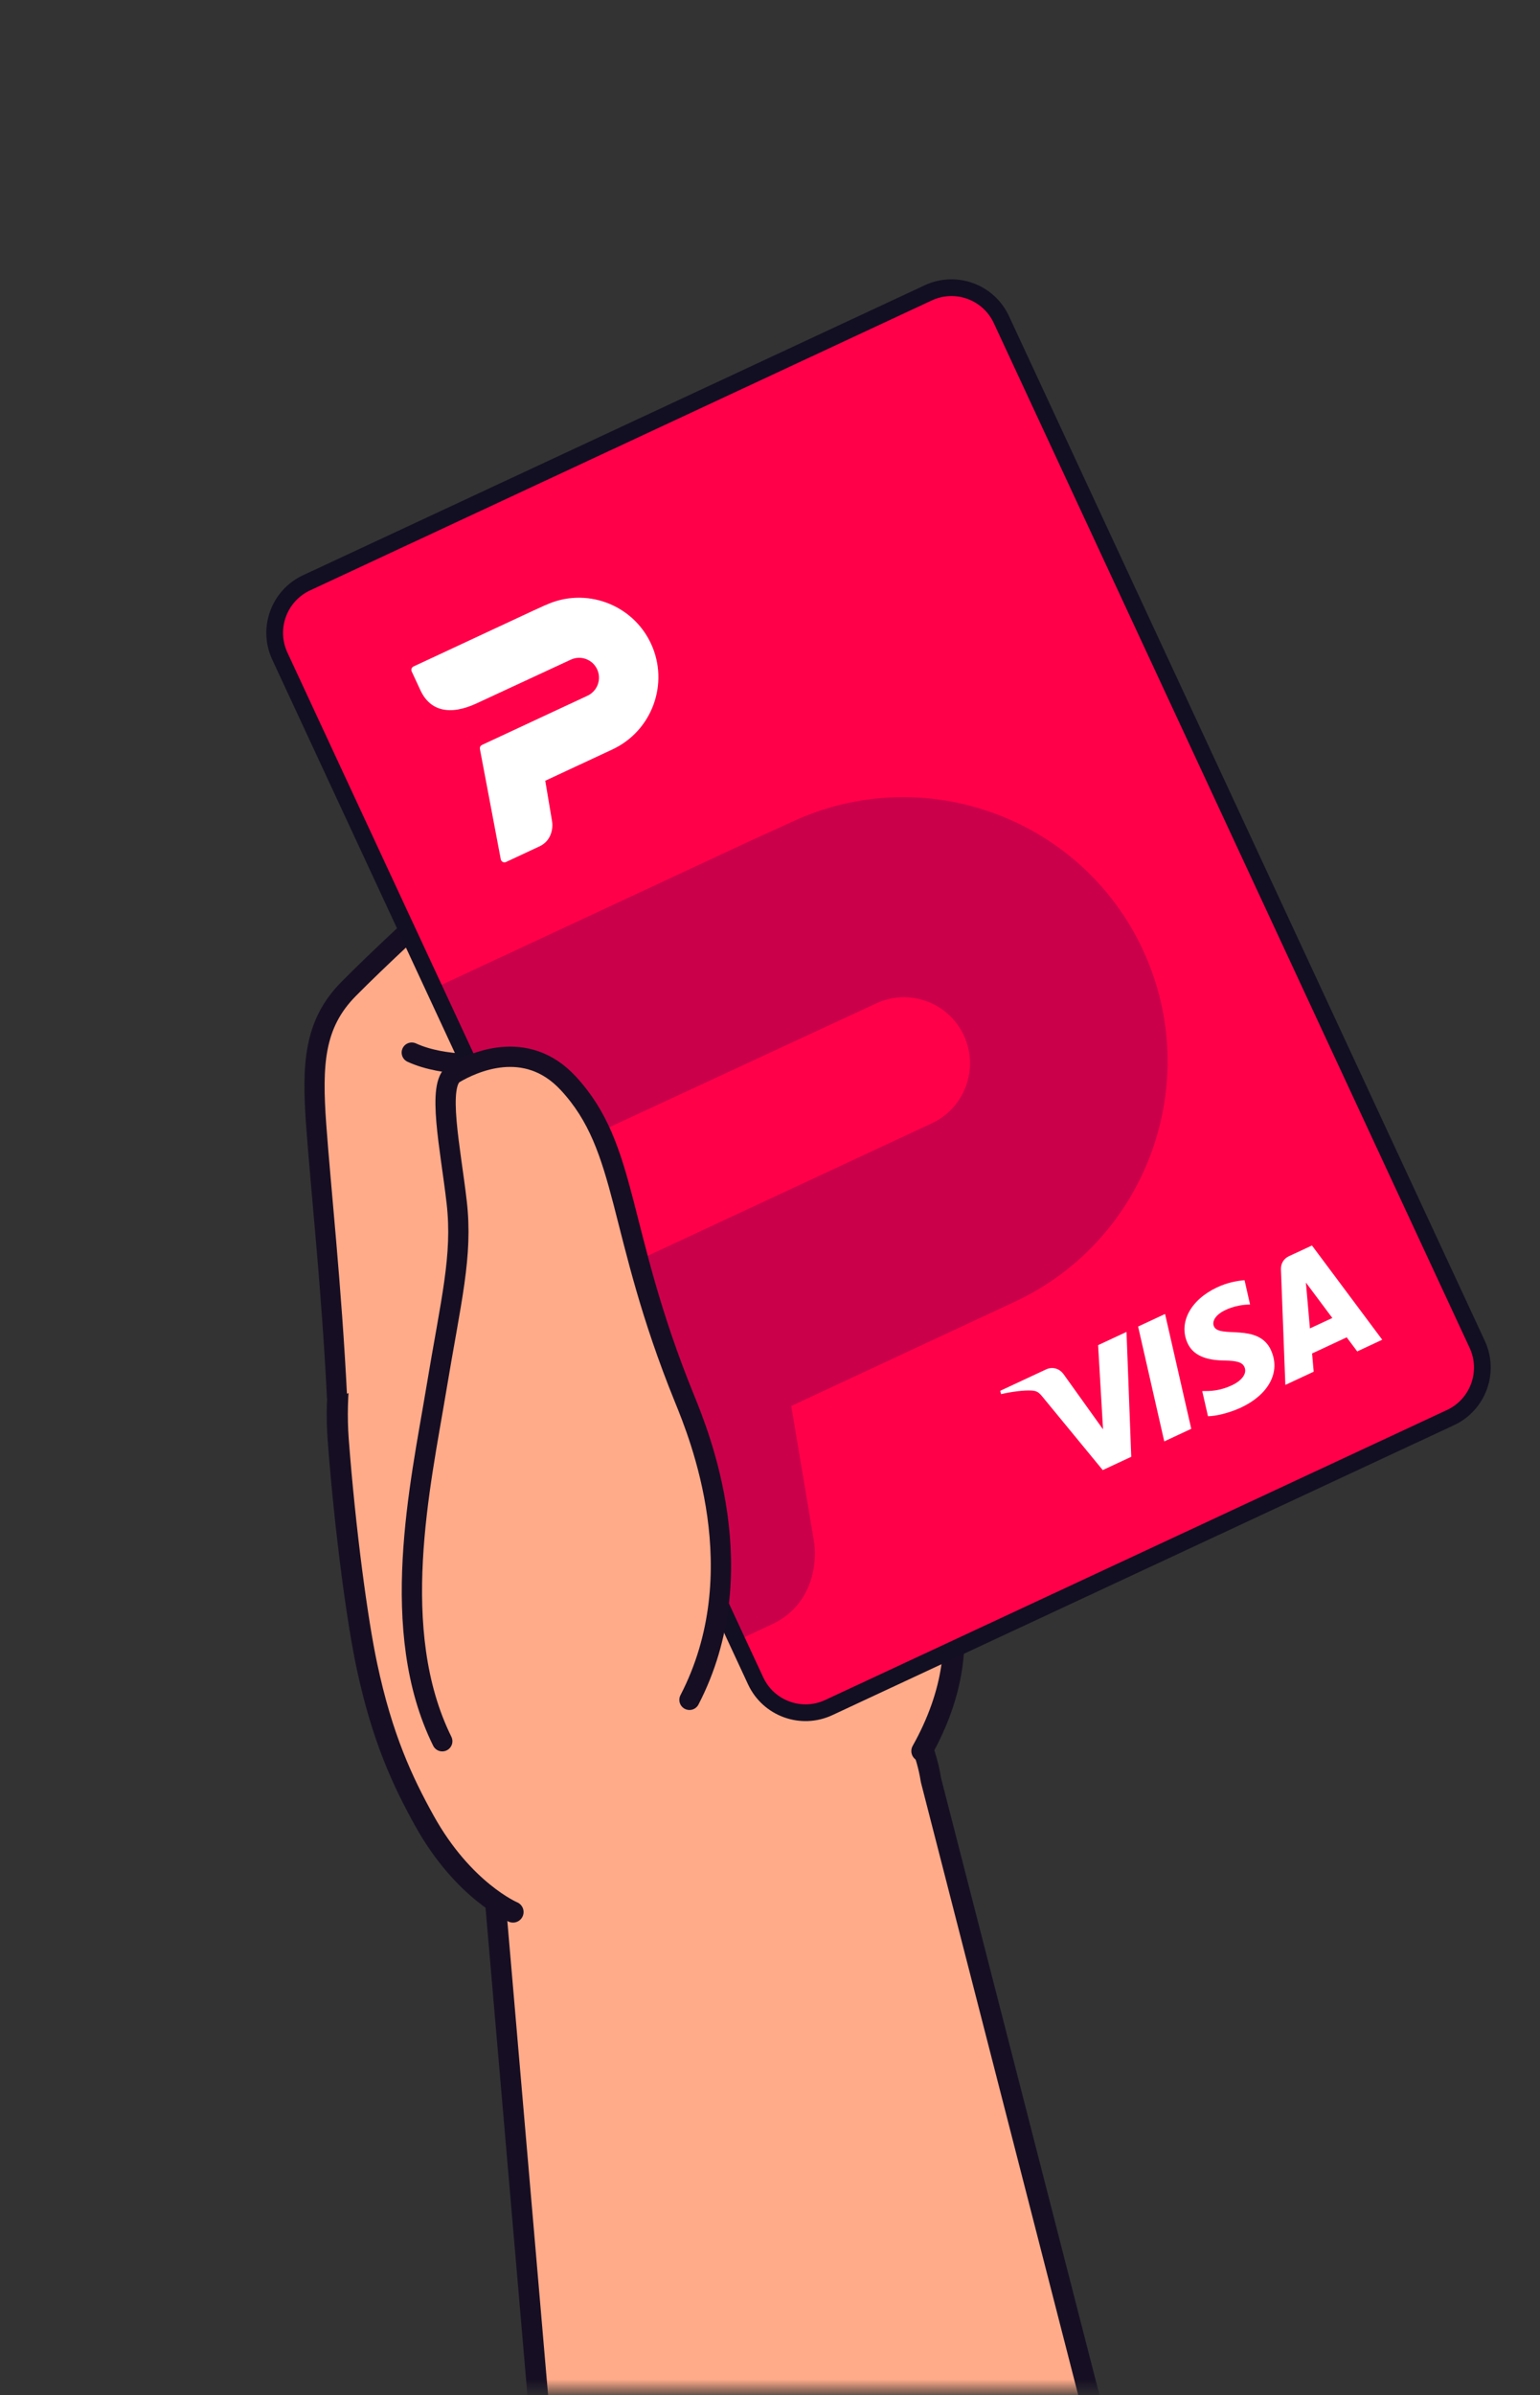 <svg width="148" height="230" viewBox="0 0 148 230" fill="none" xmlns="http://www.w3.org/2000/svg">
<rect x="0" y="0" width="148" height="230" fill="#333333" stroke="none"/>
<mask id="mask0_4108_92366" style="mask-type:luminance" maskUnits="userSpaceOnUse" x="0" y="0" width="148" height="230">
<path d="M148 0.5H0V229.5H148V0.5Z" fill="white"/>
</mask>
<g mask="url(#mask0_4108_92366)">
<path d="M79.659 237.752C65.2 240.405 55.413 241.912 52.332 233.016C51.148 229.6 47.179 177.672 47.179 177.672C45.6 167.627 53.783 157.98 65.463 156.118C77.138 154.256 87.889 160.892 89.468 170.933C89.468 170.933 104.101 225.137 105.281 234.31C106.72 245.478 91.288 235.613 79.659 237.748V237.752Z" fill="#FFAB8A"/>
<path d="M52.213 236.206L47.179 177.676C45.6 167.631 53.783 157.984 65.463 156.122C77.138 154.26 87.889 160.896 89.468 170.937L107.161 239.802" stroke="#160F23" stroke-width="1.98" stroke-linecap="round" stroke-linejoin="round"/>
<path d="M88.598 168.152C101.097 145.855 71.554 131.975 70.807 123.6C70.001 114.525 68.558 113.944 71.074 105.484C72.356 101.17 69.882 95.251 67.251 92.718C64.623 90.186 44.489 97.369 37.597 113.974C35.004 120.222 31.838 129.472 32.504 138.274C33.175 147.076 34.346 155.69 35.25 159.935C36.735 166.926 38.705 171.095 40.784 174.844C44.54 181.601 49.302 183.612 49.302 183.612" fill="#FFAB8A"/>
<path d="M88.598 168.152C101.097 145.855 71.554 131.975 70.807 123.6C70.001 114.525 68.558 113.944 71.074 105.484C72.356 101.17 69.882 95.251 67.251 92.718C64.623 90.186 44.489 97.369 37.597 113.974C35.004 120.222 31.838 129.472 32.504 138.274C33.175 147.076 34.346 155.69 35.25 159.935C36.735 166.926 38.705 171.095 40.784 174.844C44.54 181.601 49.302 183.612 49.302 183.612" stroke="#160F23" stroke-width="2.03" stroke-linecap="round" stroke-linejoin="round"/>
<path d="M42.414 105.834C42.414 105.834 47.244 88.841 49.247 81.444C49.247 81.444 49.574 76.34 50.677 74.965C51.781 73.59 54.858 73.223 58.181 75.379C62.514 78.189 62.798 84.672 62.798 84.672C62.798 84.672 68.04 88.836 67.301 94.807C66.563 100.777 63.231 107.602 62.922 110.28C62.51 113.833 63.312 121.418 63.312 124.471" fill="#FFAB8A"/>
<path d="M42.414 105.834C42.414 105.834 47.244 88.841 49.247 81.444C49.247 81.444 49.574 76.34 50.677 74.965C51.781 73.59 54.858 73.223 58.181 75.379C62.514 78.189 62.798 84.672 62.798 84.672C62.798 84.672 68.04 88.836 67.301 94.807C66.563 100.777 63.231 107.602 62.922 110.28C62.51 113.833 63.312 121.418 63.312 124.471" stroke="#160F23" stroke-width="2.01" stroke-linecap="round" stroke-linejoin="round"/>
<path d="M32.387 134.149C31.873 123.715 30.808 113.901 30.388 108.055C29.968 102.208 30.163 98.347 33.499 94.973C38.995 89.404 52.585 77.323 52.585 77.323C55.513 75.157 60.466 80.265 57.444 88.977C56.243 92.436 55.191 95.524 49.601 99.923C46.55 102.323 47.424 103.301 47.759 105.919C48.184 109.246 49.788 120.166 51.914 127.691" fill="#FFAB8A"/>
<path d="M32.387 134.149C31.873 123.715 30.808 113.901 30.388 108.055C29.968 102.208 30.163 98.347 33.499 94.973C38.995 89.404 52.585 77.323 52.585 77.323C55.513 75.157 60.466 80.265 57.444 88.977C56.243 92.436 55.191 95.524 49.601 99.923C46.55 102.323 47.424 103.301 47.759 105.919C48.184 109.246 49.788 120.166 51.914 127.691" stroke="#160F23" stroke-width="1.94" stroke-linecap="round" stroke-linejoin="round"/>
<path d="M62.796 84.676C63.263 87.157 61.17 91.483 58.611 99.743C56.056 107.998 56.192 109.215 56.688 112.303C57.338 116.356 57.957 121.447 58.356 125.457" stroke="#160F23" stroke-width="2.01" stroke-linecap="round" stroke-linejoin="round"/>
<path d="M39.57 101.08C42.8 102.553 47.104 102.118 47.104 102.118" stroke="#160F23" stroke-width="1.94" stroke-linecap="round" stroke-linejoin="round"/>
<path d="M79.65 163.977L139.396 136.133C142.047 134.898 143.197 131.747 141.965 129.096L96.236 30.688C95.004 28.037 91.857 26.889 89.206 28.124L29.461 55.968C26.81 57.203 25.66 60.354 26.892 63.005L72.62 161.413C73.852 164.064 77 165.212 79.65 163.977Z" fill="#FF0049"/>
<path d="M52.416 58.105L52.197 58.208L51.194 58.664L39.741 64.002C39.56 64.086 39.482 64.301 39.566 64.481L40.41 66.298C41.337 68.291 43.254 68.733 45.806 67.544L54.853 63.349C55.808 62.903 56.943 63.317 57.387 64.273C57.831 65.229 57.417 66.365 56.461 66.81L46.321 71.536C46.175 71.604 46.091 71.763 46.121 71.928L48.126 82.52C48.145 82.627 48.218 82.718 48.317 82.772C48.413 82.822 48.53 82.825 48.629 82.778L51.844 81.28C53.049 80.719 53.161 79.451 53.055 78.862L52.402 74.976L58.858 71.967C62.675 70.188 64.339 65.632 62.564 61.813C60.79 57.995 56.238 56.334 52.42 58.114" fill="white"/>
<path opacity="0.28" d="M76.096 78.925L75.365 79.266L72.032 80.782L41.727 94.906L49.645 111.946C51.052 111.583 52.539 111.042 54.102 110.314L84.198 96.361C87.375 94.881 91.149 96.254 92.628 99.435C94.106 102.616 92.724 106.393 89.548 107.873L55.829 123.587C55.592 123.698 55.415 123.88 55.294 124.093L70.838 157.544L74.187 155.984C78.194 154.116 78.573 149.896 78.213 147.937L76.043 135.017L97.516 125.01C110.222 119.088 115.748 103.937 109.845 91.233C103.942 78.528 88.808 73.006 76.103 78.927L76.096 78.925Z" fill="#470050"/>
<path d="M79.65 163.977L139.396 136.133C142.047 134.898 143.197 131.747 141.965 129.096L96.236 30.688C95.004 28.037 91.857 26.889 89.206 28.124L29.461 55.968C26.81 57.203 25.66 60.354 26.892 63.005L72.62 161.413C73.852 164.064 77 165.212 79.65 163.977Z" stroke="#130F22" stroke-width="1.608" stroke-linecap="round" stroke-linejoin="round"/>
<path d="M108.262 127.908L108.718 139.896L105.977 141.173L100.186 134.132C99.832 133.695 99.638 133.571 99.161 133.537C98.379 133.487 97.204 133.653 96.204 133.878L96.129 133.557L100.544 131.499C101.108 131.237 101.785 131.376 102.216 131.966L106.006 137.259L105.532 129.175L108.256 127.906L108.262 127.908ZM122.146 129.653C120.929 127 117.19 128.565 116.662 127.371C116.502 127.005 116.666 126.468 117.373 126.018C117.721 125.798 118.728 125.282 120.137 125.275L119.606 122.936C118.876 122.998 117.971 123.158 116.972 123.624C114.408 124.819 113.238 127.024 114.127 128.981C114.78 130.431 116.46 130.633 117.668 130.651C118.907 130.671 119.395 130.831 119.595 131.272C119.898 131.947 119.24 132.615 118.497 132.977C117.203 133.606 116.272 133.585 115.539 133.586L116.09 136C116.827 135.997 118.058 135.716 119.222 135.19C121.946 133.92 123.106 131.741 122.142 129.655M130.438 129.774L132.839 128.655L126.083 119.603L123.866 120.636C123.367 120.869 123.084 121.352 123.103 121.887L123.526 132.995L126.25 131.726L126.097 129.975L129.423 128.425L130.433 129.776L130.438 129.774ZM125.889 127.569L125.503 123.167L128.041 126.566L125.889 127.569ZM111.967 126.181L114.485 137.209L111.89 138.418L109.377 127.388L111.972 126.179L111.967 126.181Z" fill="white"/>
<path d="M65.773 134.286C59.008 118.202 60.969 109.759 54.598 104.015C49.645 99.548 45.393 102.063 43.666 103.08C41.938 104.096 43.301 110.289 43.891 115.465C44.48 120.637 43.483 126.317 41.73 134.999C40.13 142.926 36.909 159.06 43.67 168.473C48.313 174.939 59.411 173.453 63.889 167.525C69.72 159.812 71.337 147.517 65.769 134.286H65.773Z" fill="#FFAB8A"/>
<path d="M66.261 163.236C72.615 150.979 67.204 137.8 65.773 134.285C59.199 118.121 60.447 110.309 54.599 104.014C50.52 99.624 45.393 102.063 43.666 103.079C41.938 104.096 43.301 110.288 43.891 115.464C44.481 120.636 43.352 124.804 41.904 133.546C40.406 142.562 37.244 156.57 42.503 167.212" fill="#FFAB8A"/>
<path d="M66.261 163.236C72.615 150.979 67.204 137.8 65.773 134.285C59.199 118.121 60.447 110.309 54.599 104.014C50.52 99.624 45.393 102.063 43.666 103.079C41.938 104.096 43.301 110.288 43.891 115.464C44.481 120.636 43.352 124.804 41.904 133.546C40.406 142.562 37.244 156.57 42.503 167.212" stroke="#160F23" stroke-width="1.95" stroke-linecap="round" stroke-linejoin="round"/>
</g>
</svg>

